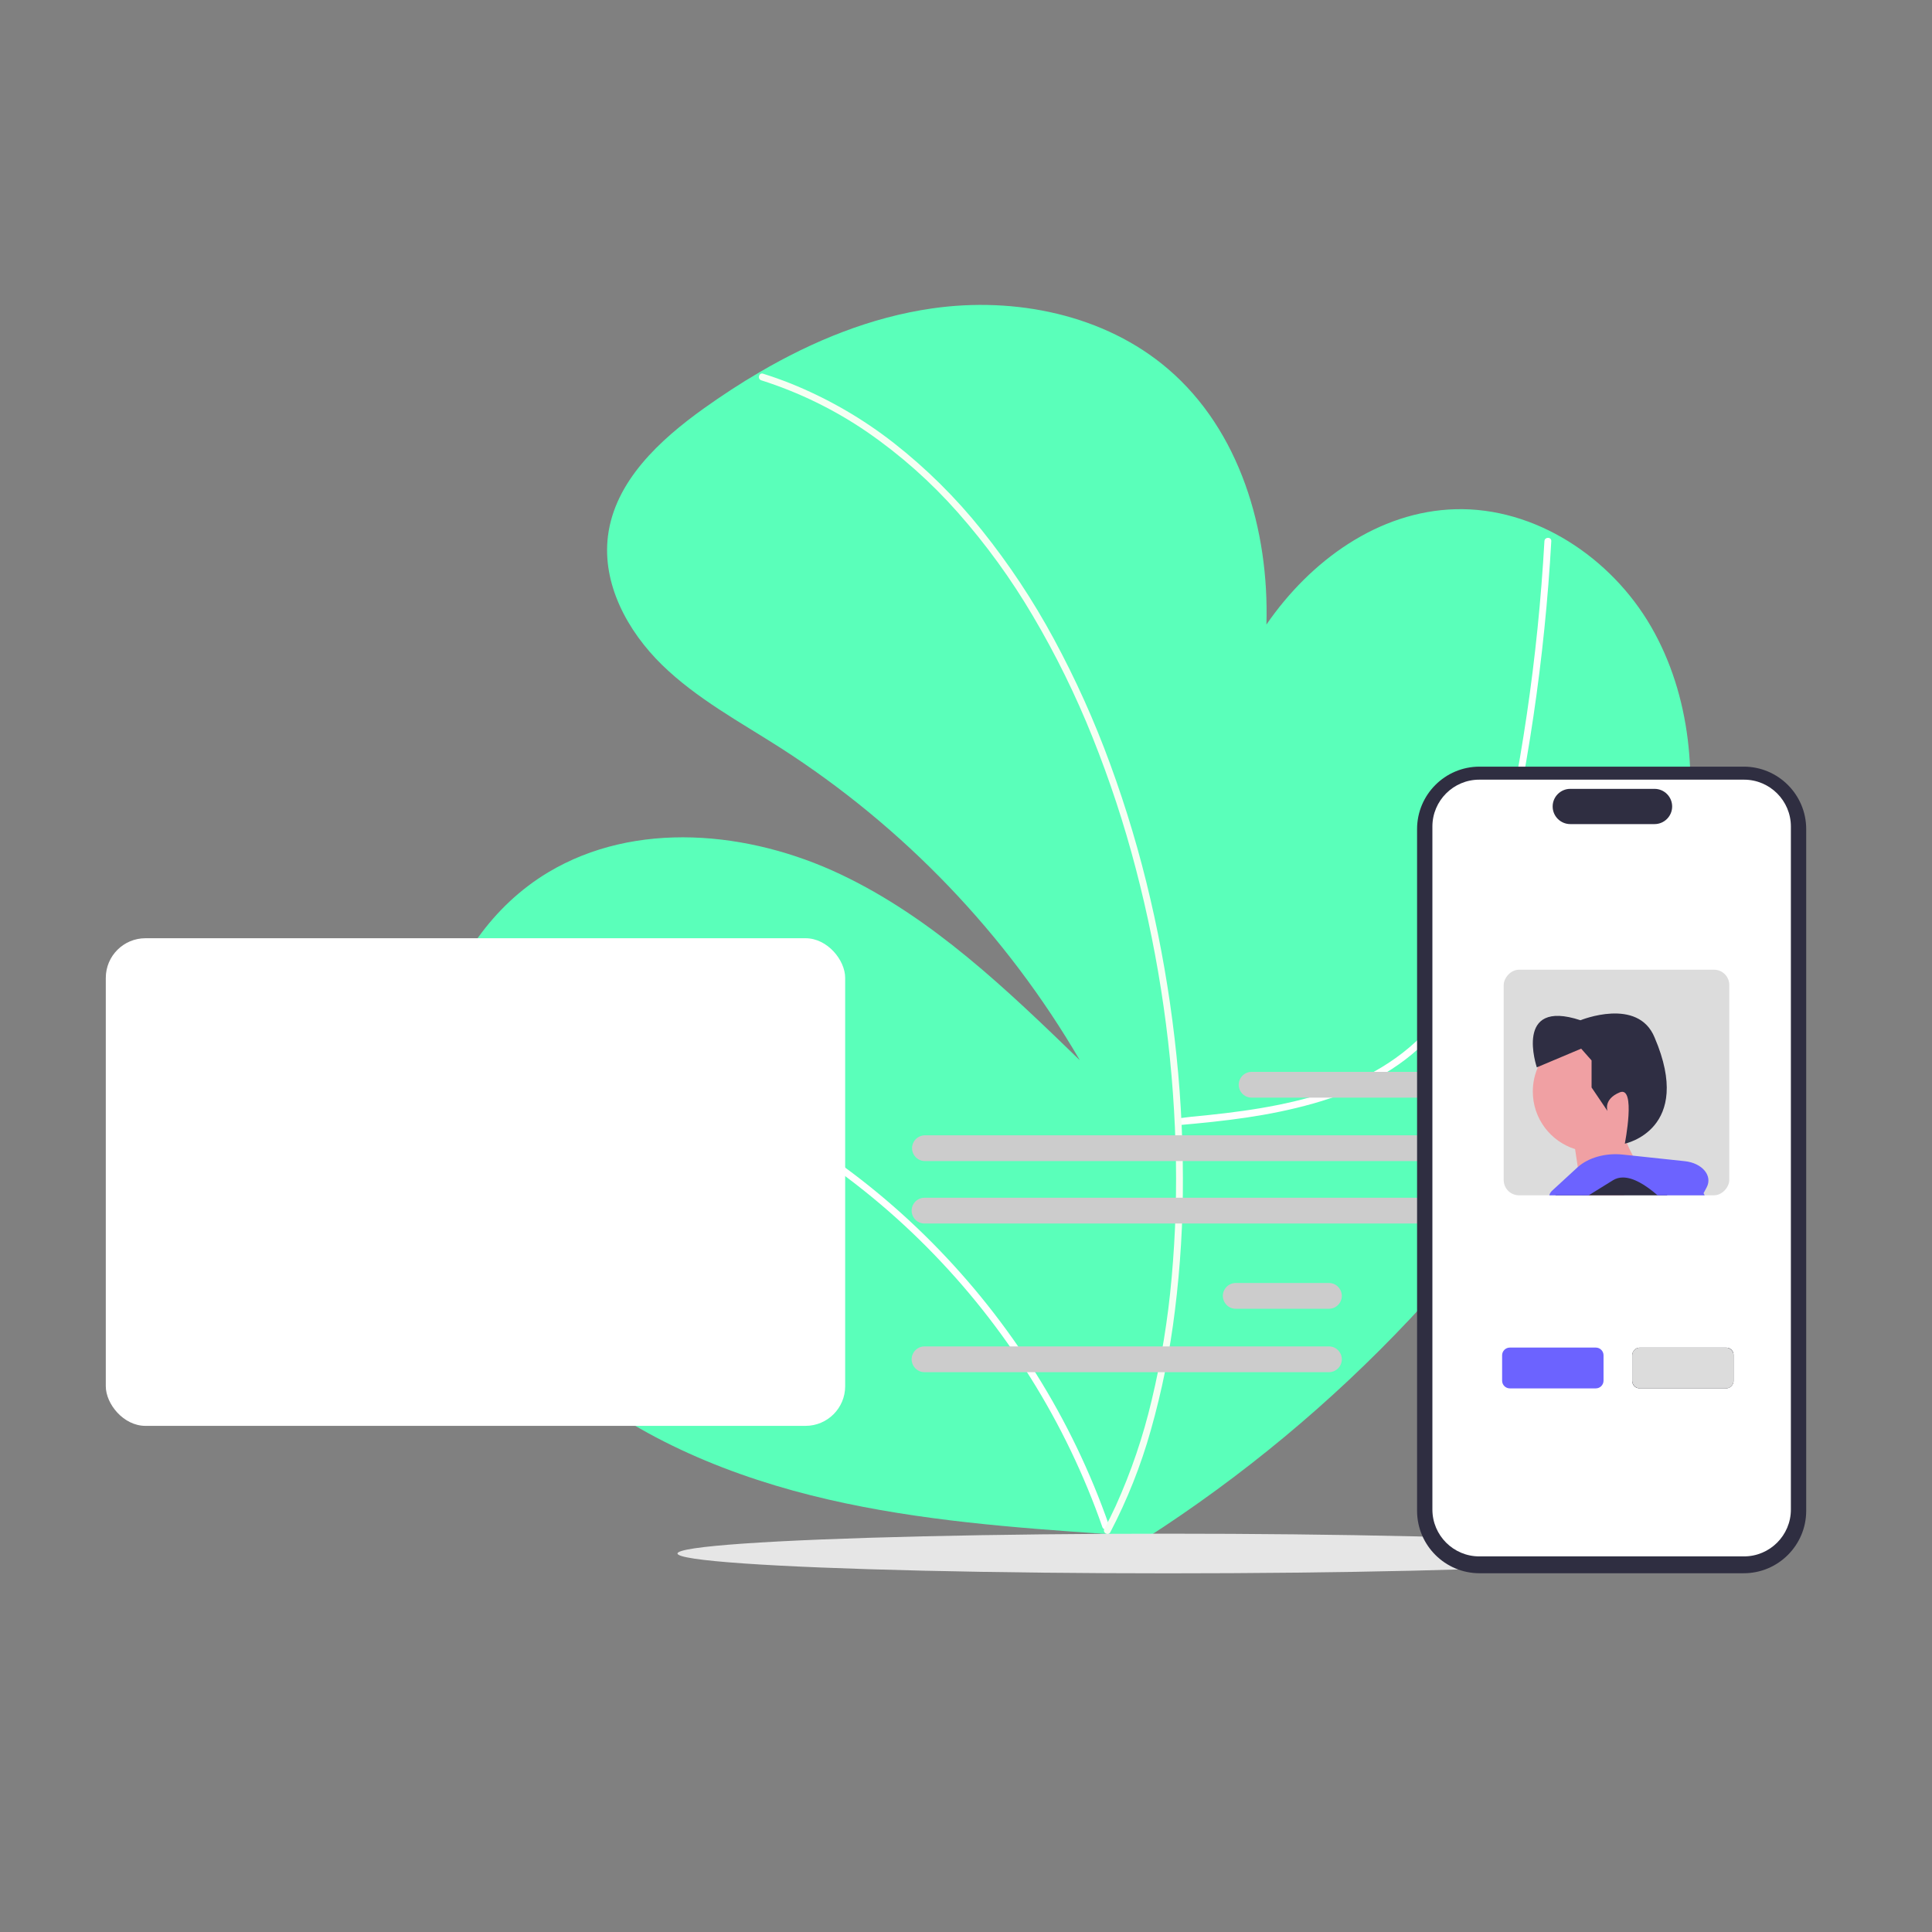 <?xml version="1.0" encoding="utf-8"?>
<svg viewBox="0 0 500 500" xmlns="http://www.w3.org/2000/svg">
  <rect x="0" y="0" width="500" height="500" fill="#808080" stroke="none"/>
  <g transform="matrix(0.513, 0, 0, 0.513, 141.888, 150.676)">
    <g transform="matrix(1, 0, 0, 1, -695.126, 17.559)">
      <path d="M 1267.698 121.951 C 1266.578 127.841 1265.234 133.671 1263.668 139.441 C 1263.498 140.111 1263.308 140.771 1263.118 141.441 L 1241.328 141.441 C 1237.464 141.445 1234.332 144.577 1234.328 148.441 L 1234.328 210.561 C 1233.668 211.791 1232.998 213.011 1232.328 214.231 C 1228.868 220.531 1225.268 226.761 1221.588 232.911 C 1161.581 332.867 1077.888 416.512 977.898 476.461 L 983.818 463.101 C 981.648 462.951 979.468 462.801 977.298 462.651 C 930.048 459.421 882.638 455.841 836.498 445.221 C 788.228 434.111 741.008 414.841 703.178 382.891 C 665.338 350.931 637.598 305.291 633.748 255.911 C 632.464 238.94 634.18 221.876 638.818 205.501 C 647.688 173.981 667.068 145.621 695.028 128.841 C 738.948 102.491 796.238 107.861 842.538 129.781 C 888.828 151.691 926.508 187.961 963.298 223.601 C 926.153 159.904 874.435 105.921 812.388 66.081 C 791.828 52.921 770.008 41.201 752.528 24.151 C 735.058 7.111 722.168 -16.779 725.258 -40.989 C 728.768 -68.449 751.258 -89.289 773.788 -105.359 C 782.788 -111.779 792.078 -117.869 801.658 -123.469 C 828.688 -139.309 857.928 -151.259 888.808 -155.689 C 930.638 -161.699 975.818 -152.579 1007.888 -125.059 C 1044.018 -94.049 1058.838 -44.039 1057.428 3.801 C 1079.688 -28.559 1114.018 -53.329 1152.788 -54.379 C 1193.038 -55.459 1231.298 -30.029 1251.458 4.831 C 1271.608 39.681 1275.228 82.401 1267.698 121.951 Z" style="fill: rgb(90, 255, 186);"/>
      <path d="M 1013.04 256.346 C 1036.614 254.27 1058.391 251.844 1081.236 245.38 C 1103.379 239.114 1124.687 228.625 1140.45 211.498 C 1157.405 193.076 1166.557 169.152 1173.015 145.337 C 1176.615 132.059 1179.573 118.595 1182.365 105.127 C 1185.393 90.514 1188.084 75.836 1190.438 61.093 C 1195.122 31.748 1198.467 2.23 1200.471 -27.46 C 1200.713 -31.064 1200.935 -34.67 1201.137 -38.276 C 1201.262 -40.501 1197.801 -40.494 1197.677 -38.276 C 1196.03 -9.01 1193.068 20.143 1188.792 49.181 C 1184.571 77.711 1179.171 106.118 1172.319 134.137 C 1166.515 157.873 1159 181.98 1144.113 201.739 C 1130.154 220.268 1109.992 232.377 1088.221 239.617 C 1066.068 246.983 1042.711 249.925 1019.562 252.112 C 1016.722 252.38 1015.881 252.636 1013.04 252.886 C 1010.839 253.08 1010.818 256.542 1013.04 256.346 Z" fill="#fff"/>
      <path d="M 640.815 208.054 C 670.559 209.703 700 214.891 728.516 223.508 C 757.044 232.107 784.459 244.04 810.192 259.059 C 835.057 273.584 858.14 290.964 878.972 310.845 C 899.19 330.152 917.209 351.637 932.699 374.907 C 948.261 398.237 961.157 423.237 971.146 449.44 C 972.364 452.647 973.537 455.871 974.666 459.111 C 975.395 461.2 978.739 460.301 978.002 458.191 C 968.657 431.434 956.337 405.811 941.273 381.804 C 926.213 357.794 908.539 335.528 888.573 315.412 C 868.288 294.985 845.711 276.968 821.293 261.72 C 770.022 229.783 711.906 210.462 651.718 205.345 C 648.088 205.04 644.453 204.79 640.815 204.594 C 638.59 204.472 638.597 207.932 640.815 208.054 Z" fill="#fff"/>
      <path d="M 802.593 -119.413 C 821.61 -113.365 839.636 -104.556 856.094 -93.269 C 872.911 -81.657 888.248 -68.036 901.766 -52.709 C 916.011 -36.585 928.676 -19.131 939.586 -0.588 C 951.158 18.992 961.211 39.43 969.656 60.548 C 978.352 82.228 985.666 104.438 991.554 127.043 C 997.539 149.916 1002.215 173.112 1005.557 196.518 C 1008.882 219.675 1010.894 243.002 1011.584 266.387 C 1012.28 288.748 1011.619 311.131 1009.605 333.412 C 1007.763 354.199 1004.4 374.823 999.542 395.118 C 995.227 413.448 989.147 431.317 981.387 448.474 C 979.589 452.368 977.682 456.208 975.665 459.995 C 974.618 461.96 977.604 463.71 978.652 461.741 C 987.228 445.353 994.077 428.117 999.086 410.312 C 1004.707 390.491 1008.781 370.264 1011.272 349.813 C 1014.033 327.624 1015.378 305.283 1015.298 282.923 C 1015.248 259.433 1013.85 235.965 1011.11 212.635 C 1008.369 189.014 1004.299 165.567 998.92 142.403 C 993.554 119.202 986.747 96.358 978.539 74.004 C 970.628 52.364 961.156 31.327 950.197 11.059 C 939.76 -8.282 927.597 -26.64 913.856 -43.792 C 900.806 -60.123 885.908 -74.887 869.46 -87.788 C 853.599 -100.191 836.072 -110.301 817.394 -117.821 C 812.83 -119.638 808.203 -121.281 803.512 -122.75 C 801.383 -123.42 800.472 -120.08 802.593 -119.413 Z" style="fill: rgb(245, 255, 243);"/>
      <ellipse cx="1007.828" cy="472.441" rx="247.5" ry="10" fill="#e6e6e6"/>
    </g>
    <g transform="matrix(1, 0, 0, 1, -476.516, 65.458)">
      <rect style="stroke: rgba(255, 255, 255, 0); paint-order: fill; fill: rgb(255, 255, 255);" x="253.303" y="114.148" width="373" height="246" rx="20" ry="20"/>
      <g style="" transform="matrix(-1, 0, 0, 1, 883.876, 0)">
        <path d="M 599.417 153.925 L 543.417 153.925 C 538.725 153.93 534.923 157.733 534.917 162.425 L 534.917 218.425 C 534.923 223.117 538.725 226.919 543.417 226.925 L 599.417 226.925 C 604.109 226.919 607.911 223.117 607.917 218.425 L 607.917 162.425 C 607.911 157.733 604.109 153.93 599.417 153.925 Z" fill="#6c63ff" style="transform-box: fill-box; transform-origin: 50% 50%;" transform="matrix(-1, 0, 0, -1, -0, 0)"/>
        <path d="M 600.681 273.435 L 282.681 273.435 C 277.677 273.435 274.55 278.852 277.052 283.185 C 278.213 285.196 280.359 286.435 282.681 286.435 L 600.681 286.435 C 605.685 286.435 608.812 281.019 606.31 276.685 C 605.149 274.674 603.003 273.435 600.681 273.435 Z" fill="#ccc" style="transform-box: fill-box; transform-origin: 50% 50%;" transform="matrix(-1, 0, 0, -1, -0, 0)"/>
        <path d="M 600.468 241.935 L 282.468 241.935 C 277.465 241.935 274.337 247.352 276.839 251.685 C 278 253.696 280.146 254.935 282.468 254.935 L 600.468 254.935 C 605.472 254.935 608.599 249.519 606.098 245.185 C 604.936 243.174 602.791 241.935 600.468 241.935 Z" fill="#ccc" style="transform-box: fill-box; transform-origin: 50% 50%;" transform="matrix(-1, 0, 0, -1, 0, 0)"/>
        <path d="M 486.468 198.925 L 439.468 198.925 C 434.465 198.925 431.337 204.342 433.839 208.675 C 435 210.686 437.146 211.925 439.468 211.925 L 486.468 211.925 C 491.472 211.925 494.599 206.508 492.098 202.175 C 490.936 200.164 488.791 198.925 486.468 198.925 Z" fill="#ccc" style="transform-box: fill-box; transform-origin: 50% 50%;" transform="matrix(-1, 0, 0, -1, 0, -0)"/>
        <path d="M 486.468 166.935 L 282.468 166.935 C 277.465 166.935 274.337 172.352 276.839 176.685 C 278 178.696 280.146 179.935 282.468 179.935 L 486.468 179.935 C 491.472 179.935 494.599 174.519 492.098 170.185 C 490.936 168.174 488.791 166.935 486.468 166.935 Z" fill="#ccc" style="transform-box: fill-box; transform-origin: 50% 50%;" transform="matrix(-1, 0, 0, -1, 0, -0)"/>
        <path d="M 600.681 305.435 L 447.468 305.435 C 442.464 305.435 439.337 310.852 441.839 315.185 C 443 317.196 445.146 318.435 447.468 318.435 L 600.681 318.435 C 605.685 318.435 608.812 313.019 606.311 308.685 C 605.149 306.674 603.004 305.435 600.681 305.435 Z" fill="#ccc" style="transform-box: fill-box; transform-origin: 50% 50%;" transform="matrix(-1, 0, 0, -1, 0, -0)"/>
      </g>
    </g>
    <g transform="matrix(-0.668, 0, 0, 0.668, 87.771, 674.432)" style="transform-origin: 448.686px -377.932px;">
      <path d="M 548.466 -73.356 L 348.906 -73.356 C 322.904 -73.356 301.749 -94.511 301.749 -120.513 L 301.749 -635.351 C 301.749 -661.354 322.904 -682.508 348.906 -682.508 L 548.466 -682.508 C 574.468 -682.508 595.623 -661.354 595.623 -635.351 L 595.623 -120.513 C 595.623 -94.511 574.468 -73.356 548.466 -73.356 L 548.466 -73.356 Z" fill="#2f2e41" stroke-width="0"/>
      <path d="M 548.669 -86.083 L 348.703 -86.083 C 329.192 -86.083 313.319 -101.956 313.319 -121.467 L 313.319 -637.29 C 313.319 -656.8 329.192 -672.674 348.703 -672.674 L 548.669 -672.674 C 568.18 -672.674 584.053 -656.8 584.053 -637.29 L 584.053 -121.467 C 584.053 -101.956 568.18 -86.083 548.669 -86.083 L 548.669 -86.083 Z" fill="#fff" stroke-width="0"/>
      <path d="M 479.925 -639.121 L 416.29 -639.121 C 408.954 -639.121 402.985 -645.09 402.985 -652.427 C 402.985 -659.763 408.954 -665.732 416.29 -665.732 L 479.925 -665.732 C 487.261 -665.732 493.23 -659.763 493.23 -652.427 C 493.23 -645.09 487.261 -639.121 479.925 -639.121 Z" fill="#2f2e41" stroke-width="0"/>
      <rect x="455.617" y="-242.97" width="74.97" height="29.202" rx="4.645" ry="4.645" fill="#fff" stroke-width="0"/>
      <path d="M 525.564 -212.957 L 460.641 -212.957 C 457.424 -212.957 454.806 -215.575 454.806 -218.792 L 454.806 -237.947 C 454.806 -241.164 457.424 -243.781 460.641 -243.781 L 525.564 -243.781 C 528.782 -243.781 531.399 -241.164 531.399 -237.947 L 531.399 -218.792 C 531.399 -215.574 528.782 -212.957 525.564 -212.957 Z" fill="#6c63ff" stroke-width="0"/>
      <rect x="357.372" y="-242.97" width="74.97" height="29.202" rx="4.645" ry="4.645" fill="#fff" stroke="#090814" stroke-miterlimit="10" stroke-width="1.5"/>
      <path d="M 427.319 -212.957 L 362.395 -212.957 C 359.178 -212.957 356.561 -215.575 356.561 -218.792 L 356.561 -237.947 C 356.561 -241.164 359.178 -243.781 362.395 -243.781 L 427.319 -243.781 C 430.536 -243.781 433.153 -241.164 433.153 -237.947 L 433.153 -218.792 C 433.153 -215.574 430.536 -212.957 427.319 -212.957 Z" fill="#dcdcdc" stroke-width="0"/>
      <rect x="359.838" y="-529.151" width="170.362" height="170.362" rx="11.538" ry="11.538" fill="#dcdcdc" stroke-width="0"/>
      <path d="M 508.219 -437.153 C 508.219 -416.749 494.797 -399.481 476.297 -393.673 L 474.239 -380.096 L 472.701 -369.885 L 471.028 -358.789 L 439.471 -358.789 L 427.721 -368.577 L 422.567 -372.865 C 422.567 -372.865 424.606 -375.48 427.317 -379.654 L 427.336 -379.654 C 428.971 -382.173 430.875 -385.269 432.682 -388.73 C 434.259 -391.673 435.798 -394.884 437.105 -398.191 C 437.221 -398.519 437.355 -398.846 437.471 -399.173 C 425.183 -407.326 417.067 -421.287 417.067 -437.153 C 417.067 -462.325 437.471 -482.729 462.643 -482.729 C 481.162 -482.729 497.123 -471.672 504.239 -455.806 C 506.796 -450.113 508.219 -443.806 508.219 -437.153 Z" fill="#f0a0a3" stroke-width="0"/>
      <path d="M 438.736 -397.777 C 438.736 -397.777 430.045 -441.745 442.606 -436.512 C 455.166 -431.278 451.805 -422.431 451.805 -422.431 L 463.842 -440.225 L 463.842 -460.635 C 463.842 -460.635 471.692 -469.532 471.692 -469.532 L 505.186 -455.402 C 505.186 -455.402 522.979 -507.736 472.215 -490.989 C 472.215 -490.989 428.778 -508.783 416.218 -477.905 C 386.44 -408.349 438.736 -397.777 438.736 -397.777 L 438.736 -397.777 Z" fill="#2f2e43" stroke-width="0"/>
      <path d="M 491.066 -358.789 L 406.548 -358.789 L 424.817 -377.461 C 425.606 -378.269 426.432 -378.981 427.317 -379.654 L 427.336 -379.654 C 433.971 -384.634 442.971 -385.462 450.49 -381.519 L 472.701 -369.885 L 490.854 -360.365 L 491.066 -358.789 Z" fill="#2f2e43" stroke-width="0"/>
      <path d="M 495.739 -358.789 L 465.989 -358.789 C 460.355 -362.327 454.047 -366.25 447.605 -370.192 C 445.298 -371.596 442.778 -372.23 440.144 -372.23 C 436.221 -372.23 431.99 -370.846 427.721 -368.577 C 423.106 -366.116 418.433 -362.635 414.01 -358.789 L 378.433 -358.789 L 379.26 -360.365 L 376.914 -364.789 C 372.261 -373.597 380.279 -383.172 393.472 -384.557 L 432.682 -388.73 L 440.336 -389.538 C 453.259 -390.904 466.182 -387.288 474.239 -380.096 C 474.355 -379.999 474.47 -379.884 474.585 -379.788 L 493.585 -362.308 C 494.739 -361.25 495.45 -360.039 495.739 -358.789 Z" fill="#6c63ff" stroke-width="0"/>
    </g>
  </g>
</svg>